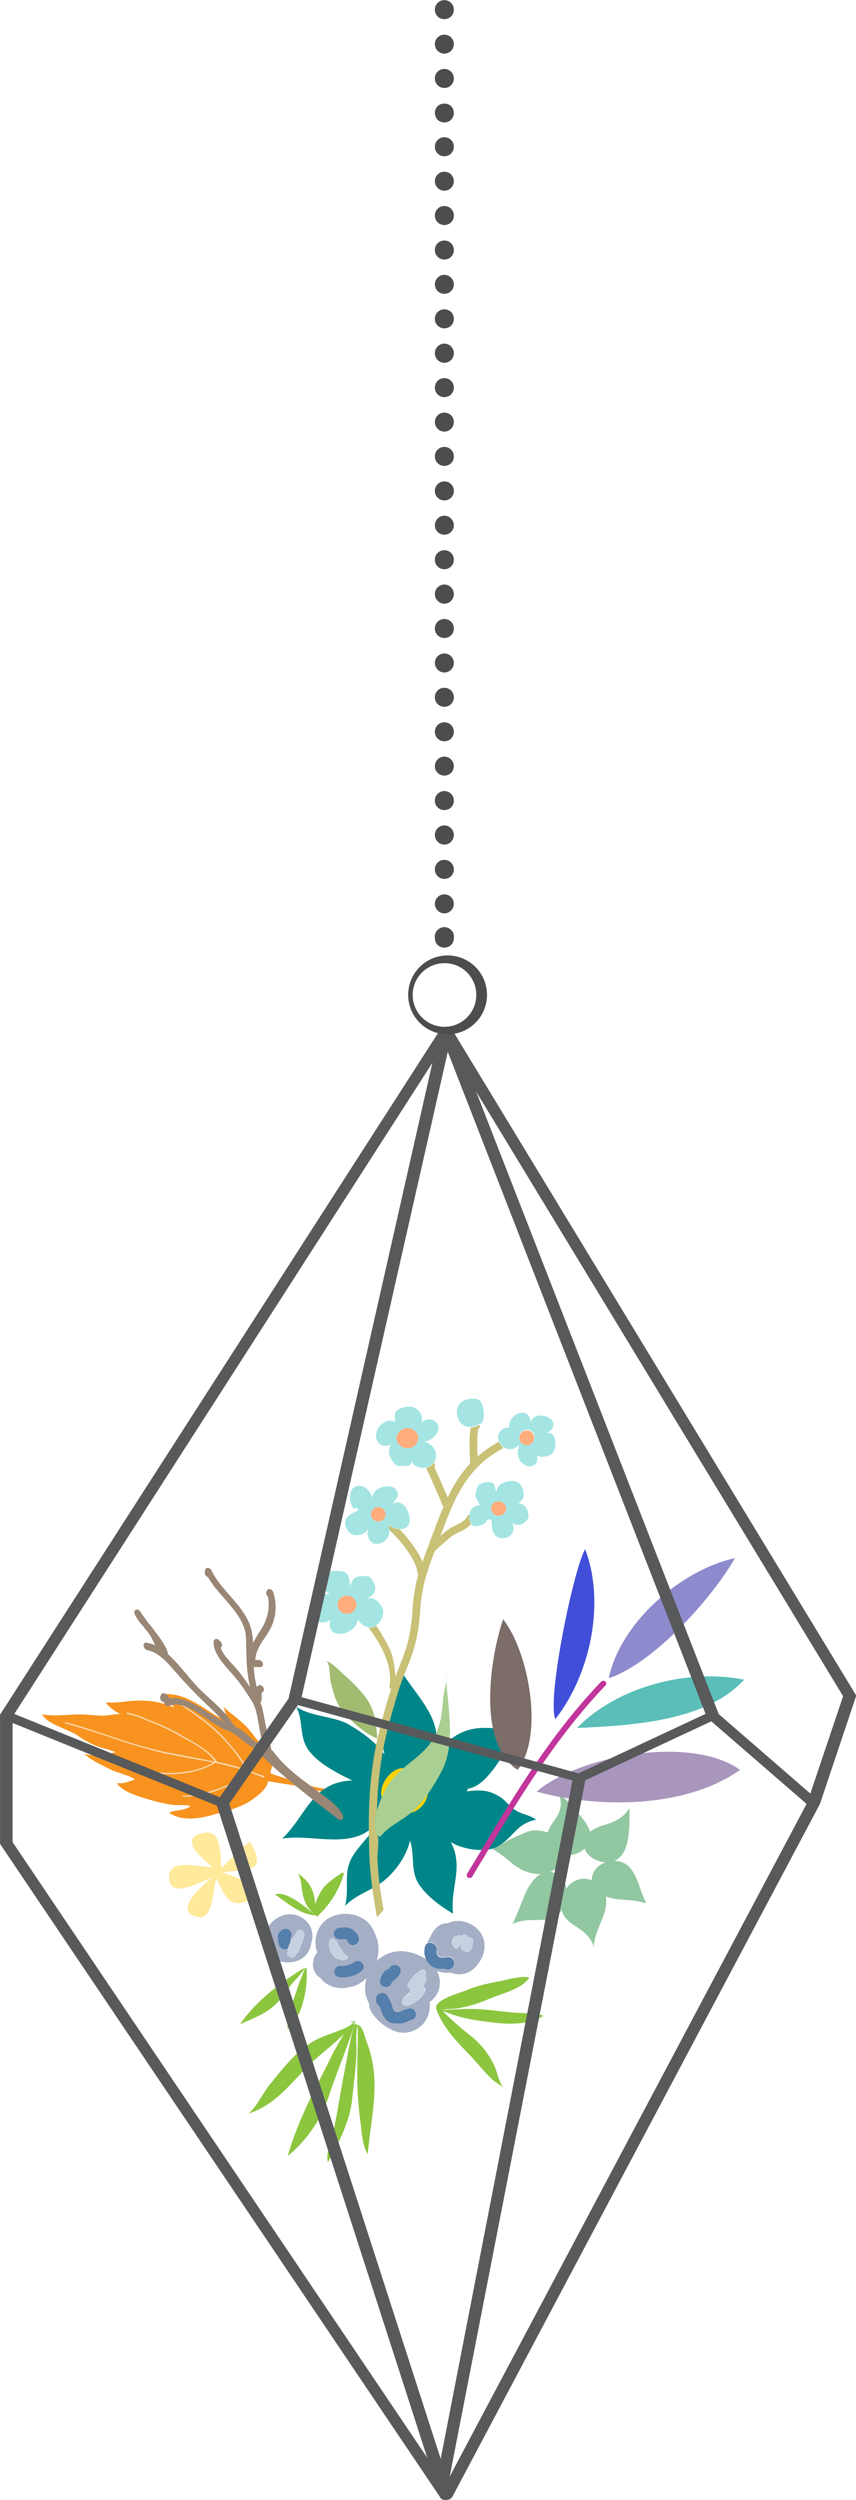<svg xmlns="http://www.w3.org/2000/svg" width="347.4" height="1013.9" viewBox="-0.013 -0.001 347.448 1013.906" style=""><g><title>licfloral75_92926990</title><g data-name="Layer 2"><g fill="#91c7a1"><path d="M208 780.3c-.4.1-.1-.2-.1-.5z"></path><path d="M213.5 767.3c-1.9 4.3-3.4 8.8-5.5 13 4.7-2.2 8.5-1.3 13.5-1.8a9 9 0 0 0 6.5-3.8c.6 2.5 2.3 4.3 4.7 5.9s7 4.3 8.2 8.8v1.5c0-5.9 2.9-10.2 4.6-15.7a13.9 13.9 0 0 0 .4-6l3 .8c4.3.7 8.6.4 12.9 1.8l.4-.3c-3.4-6-3.9-16.8-12.9-16.8 6.9-2.7 6.1-15 6.2-21.4-2.5 3.8-5.3 5.3-9.7 6.7a19.5 19.5 0 0 0-6.4 2.9 5.6 5.6 0 0 0-.7-1.9c-1.9-4-5.8-7.1-8.5-10.7l-3.7-3.2c2.1 4.7 1.1 7.5-1.8 11.6a16.4 16.4 0 0 0-2.4 4.5 16.3 16.3 0 0 0-4.6-.9c-2.5-.1-4.2.8-6.5 1.8a53.4 53.4 0 0 0-5.9 2.8 16.8 16.8 0 0 1-3.3 1.6c-.9.3-2.2.2-2.9.9a53.5 53.5 0 0 1 8.7 6.3c3.2 2.6 7.4 4.5 11.6 4.3-2.7 1.6-4.7 4.8-5.9 7.3zm9.7-8.1a15.1 15.1 0 0 0 1.8-.9 7 7 0 0 0 3.5-6.1 10 10 0 0 0 8.8-2.5c1 3.1 4.5 5.1 7.7 5.5h.9c-3 1.1-5.5 3.5-5.7 6.8v.5l-2.1-.5a8.6 8.6 0 0 0-8.2 3.9 8.2 8.2 0 0 0-5.8-6.6z"></path><path d="M255.5 733.3z"></path></g><path d="M86.2 757.2c-4.4-3.7-14.4-12-3.1-13.9 7.1-1.2 6.3 9.6 6.7 14.4 4-3.8 7.3-7.7 11.6-10.8 2.1 3.1 5.2 9.6.2 10.9-3.5 1-7.7 1.1-11.5 1.5 5.9 2.1 20.6 6.9 10.4 11.6-7.9 3.6-9.7-3.5-12.7-8.9-1.7 4.4-.9 18.3-8.9 15.1s3.6-12.4 6.8-15.5c-4.6 1.7-16.5 8.7-17.1.2s12.3-4.5 17.6-4.6z" fill="#ffe99b"></path><path d="M86.1 736.1c5.2-1.5 11.5-2.9 15.9-6 2.4-1.7 5.3-3.8 6.5-6.5l.3-1.2 1.8.3 8.3 1.3 8.1 1.8 8.3 1.7a.8.8 0 0 0 1-.6.9.9 0 0 0-.7-1h-.1a58.2 58.2 0 0 1-8.2-1.3c-2.7-.6-5.2-1.5-8-2.3l-7.9-2.5-1.7-.7.5-2c1.6-3.7-5.8-11.2-7.8-14-3.3-4.6-7.9-7.3-11.8-11 1.1 2.2 1 4.7 2.5 6.6-9-3.9-16.8-13-28-11.5a59.7 59.7 0 0 1 5.8 5.4 33.1 33.1 0 0 0-13.5-2.9c-4.8-.2-9.7 1.2-14.4.7.6 1.5 4.3 4.3 6.2 4.8-2.6-.2-5.2.6-7.8.6s-5.5-.5-8.4-.5c-5.2-.1-10.9 1-15.9-.1 1.8 4.1 10.9 6.1 14.6 8.8a35.9 35.9 0 0 0 7.2 4c2.7 1.1 5.6 1.5 8.1 2.7-3.8.3-8.7 2-12.9.5 2.9 2.7 6.5 4.3 10 6.1s8 2.5 10.7 4.4c-2.5.7-4.7 1.9-7.4 1.4 2.3 3.9 10.3 5.9 14.4 7.1a58.4 58.4 0 0 0 8.3 1.8c2.3.3 5.1-.3 7.2.5-2.1 1.9-6.2 1.4-8.7 2.7 5 3.4 12 2.5 17.5.9zm-12-7.6c0-.1.1-.2.3-.2a40.8 40.8 0 0 0 13.3-2.6l1.3-.4c3.6-1.4 10.3-3.9 11.3-6.9-1.2-.4-2.4-.9-3.6-1.2-3.1-.9-6.2-1.6-9.3-2.3-9.2 5.6-22.2 6.1-38.8 1.5-.1 0-.2-.1-.1-.2s.1-.2.3-.2c16.1 4.4 28.9 4 38-1.2l-9.3-1.7-10.5-2a225.2 225.2 0 0 1-22.9-6.8c-6-1.9-12.1-3.9-17.6-5.4-.2 0-.2-.1-.2-.2s.2-.2.3-.2c5.6 1.4 11.7 3.5 17.6 5.4a207.4 207.4 0 0 0 22.9 6.7l10.5 2 9.8 1.9c-2.7-4.1-8.3-7.2-12.9-9.7l-2.5-1.4a78.7 78.7 0 0 0-11.5-5.3l-1.9-.8a31.5 31.5 0 0 0-7-2.2c-.1 0-.2-.1-.2-.3l.3-.2a32.6 32.6 0 0 1 7.1 2.3l1.9.8a85.6 85.6 0 0 1 11.6 5.3l2.4 1.4c4.7 2.6 10.5 5.8 13.3 10v.2c2.9.6 5.9 1.3 8.8 2.2l3.4 1.1a68.4 68.4 0 0 0-9.6-12.7c-4.6-5.1-10.1-8.8-15.8-12.8l-2.6-1.7a.3.3 0 0 1 0-.4h.3l2.6 1.8c5.7 3.9 11.2 7.6 15.9 12.8s7.2 8.4 9.8 13.2l4.6 1.7 1.7.6c.1.1.2.2.1.3l-.3.2-1.7-.7-4.4-1.7-.2.3c-1.4 3.1-7.6 5.5-11.5 6.9l-1.2.5a44.5 44.5 0 0 1-13.5 2.5c-.1 0-.3-.1-.3-.2z" fill="#f7931e"></path><path d="M74.5 704.8l-2.5-1.4a78.7 78.7 0 0 0-11.5-5.3l-1.9-.8a31.5 31.5 0 0 0-7-2.2c-.1 0-.2-.1-.2-.3l.3-.2a32.6 32.6 0 0 1 7.1 2.3l1.9.8a85.6 85.6 0 0 1 11.6 5.3l2.4 1.4c4.7 2.6 10.5 5.8 13.3 10v.2h-.6c-2.7-4.2-8.3-7.3-12.9-9.8z" fill="#f9d8b1"></path><path d="M90.6 705.2c-4.6-5.1-10.1-8.8-15.8-12.8l-2.6-1.7a.3.3 0 0 1 0-.4h.3l2.6 1.8c5.7 3.9 11.2 7.6 15.9 12.8s7.2 8.4 9.8 13.2l-.6-.2a68.4 68.4 0 0 0-9.6-12.7z" fill="#f9d8b1"></path><path d="M100.6 718.2c-.1-.1-.2 0-.3.1-1.2-.4-2.4-.9-3.6-1.2-3.1-.9-6.2-1.6-9.3-2.3h.1a.1.1 0 0 0 .1-.1v-.2h-.4l-.4.3-9.3-1.7-10.5-2a225.2 225.2 0 0 1-22.9-6.8c-6-1.9-12.1-3.9-17.6-5.4-.2 0-.2-.1-.2-.2s.2-.2.3-.2c5.6 1.4 11.7 3.5 17.6 5.4a207.4 207.4 0 0 0 22.9 6.7l10.5 2 9.8 1.9h.6c2.9.6 5.9 1.3 8.8 2.2l3.4 1.1.6.2 4.6 1.7 1.7.6c.1.1.2.2.1.3l-.3.2-1.7-.7-4.4-1.7c0-.1 0-.2-.2-.2z" fill="#f9d8b1"></path><path d="M87.6 714.6v.2a.1.1 0 0 1-.1.1h-.1c-9.2 5.6-22.2 6.1-38.8 1.5-.1 0-.2-.1-.1-.2s.1-.2.3-.2c16.1 4.4 28.9 4 38-1.2l.4-.3z" fill="#f9d8b1"></path><path d="M74.4 728.3a40.8 40.8 0 0 0 13.3-2.6l1.3-.4c3.6-1.4 10.3-3.9 11.3-6.9.1-.1.2-.2.3-.1s.2.1.2.2l-.2.3c-1.4 3.1-7.6 5.5-11.5 6.9l-1.2.5a44.5 44.5 0 0 1-13.5 2.5c-.1 0-.3-.1-.3-.2s.1-.2.3-.2z" fill="#f9d8b1"></path><path d="M120.2 692.2c3 5.4 1.1 12 4.9 17.4s11.3 9.3 17.9 12.5c-16.3.5-18.5 14-28.5 23.6 12.7-2.2 29.9 5.4 38.9-7.2-2.4 5.9-8.3 10-11.1 15.9s-.5 12.3-2.3 18.6c4.4-4.6 10.5-6.1 15.5-10s9.5-10.3 10.9-16.5c2 5.4.1 12.2 3.5 17.5s9.7 9.6 14 12.1c-1.3-10.2 4.5-19.1-1-29.1 4.3 2.9 13.6 4.5 18.4 2.2 7.1-3.6 8-9.6 16.3-11.2-2.4-1.9-5.7-2.1-8.3-3.8s-3.9-3.7-6-5.2c-5.2-3.5-9.2-3-13.9-2.5l.6-1.1c8.9-1.2 15.9-18 21.1-24.2-6.5.5-13.5-1.3-19.7.1-7.8 1.8-11.2 6.8-16.4 11.4 7.6-13.9-6.9-25.2-13-36.5-3.6 11.3-9.2 23.2-5.9 35.4-3.6-5.1-9.2-9.1-14.7-12.3s-14.9-3-21.2-7.1zm44.5 25.1l-.7-.6c5.1 2 10.9 5.1 9.5 11.4a9.4 9.4 0 0 1-11.9 7c-13.8-4.6-3.6-19.8 3.1-17.8z" fill="#008688"></path><path d="M167.5 719.7l-2.8-2.4a4.9 4.9 0 0 1 2.8 2.4z" fill="#ffd300"></path><path d="M164.7 717.3l2.8 2.4a4.9 4.9 0 0 0-2.8-2.4l-.7-.6c5.1 2 10.9 5.1 9.5 11.4a9.4 9.4 0 0 1-11.9 7c-13.8-4.6-3.6-19.8 3.1-17.8z" fill="#ffd300"></path><g><path d="M145 821.8l.2.6v1.4c.1 5-.2 10.2-.2 15.2a147.9 147.9 0 0 0 1.2 21c.5 3.5.8 10.6 3.1 13.6.7-9.3 2.8-18.9 2.7-28.4a48.4 48.4 0 0 0-3.4-17.7c-.6-1.7-1.1-4.5-2.5-5.8l-.9-.5c-.1.2-.1.4-.2.6z" fill="#8cc63f"></path><path d="M142.2 819.8l1 .5a1.2 1.2 0 0 1 .5-.5z" fill="#8cc63f"></path><path d="M143.7 820.5l.9-.7h-.8l-.4.6z" fill="#8cc63f"></path><path d="M144.2 820.2l-.2.5h.1a4.3 4.3 0 0 1 .1-.5z" fill="#8cc63f"></path><path d="M144.1 819.3l-.4.5h.1z" fill="#8cc63f"></path><path d="M144 820.7l-.3-.2-.7.4.4-.5h-.2l-1 1-1.3.7-1.2.6c-4.3 1.8-9 3.1-12.9 5.4-6.7 3.9-12.2 11.1-17 16.9-3.1 3.8-5.2 8.8-8.9 12.2 11.2-3.7 17-12.3 25.1-20.2 4.1-4 9.5-7.9 13.7-12.2a119.1 119.1 0 0 0-6.8 12.5c-6 11.6-12.7 24.6-16.1 37.1a52.8 52.8 0 0 0 16.7-24.4c2.8-8.4 6.2-16.6 9.1-25 .1-.4.3-.7.4-1.1s.7-2.2 1-3.2z" fill="#8cc63f"></path><path d="M145.2 821.2h-.2l-.9-.4a28.1 28.1 0 0 0-1 3.1l-.3 1.1c-1.2 5-2 10.1-3 15.2-1.6 7.9-2.7 15.9-4.4 23.8-.6 3.2-3.4 9.7-2.3 13 4.6-8.6 8.8-16.1 9.9-26.1.6-6.4 1.6-13 1.7-19.5 0-2-.2-4.6 0-6.9a10.9 10.9 0 0 1 .3-2.6c.1-.3.1-.5.2-.7z" fill="#8cc63f"></path><path d="M152.9 795.3a16 16 0 0 0 .2-8.7 4.9 4.9 0 0 0-.4-1.1l-.3-.8c-1.1-2.9-2.7-5.4-5.7-6.9a13.7 13.7 0 0 0-11.7-.6c-5.8 2.1-8.4 9.2-6.2 14.6a7.2 7.2 0 0 0-1.4 2.4v.4a6.4 6.4 0 0 0 2.6 7.6 12 12 0 0 0 1.7 1.7 10.8 10.8 0 0 0 5.5 2.3 9.8 9.8 0 0 0 4.5-.3 10 10 0 0 0 3.6-1.1l1.6-1 .6-.4a15.9 15.9 0 0 0 1.3-1.3 16.3 16.3 0 0 0-.6 5.4 12.7 12.7 0 0 0 .6 2.8c.2.6.5 1.2.7 1.7l.3.7a7.1 7.1 0 0 0 1.2 3.7 19.6 19.6 0 0 0 10.3 7.7 10.6 10.6 0 0 0 13-8.9 8.6 8.6 0 0 0 0-3.2 9.5 9.5 0 0 0 4.2-7.3 9.8 9.8 0 0 0-1.2-5.4 10.6 10.6 0 0 0 5.6.7 8.9 8.9 0 0 0 9.2-1.4 13.9 13.9 0 0 0 3.9-5.7c2.5-6.7-2.1-13-9.2-13.8a10.3 10.3 0 0 0-5.2.9h-.6c-3.2.3-5.3 2.9-6.4 5.7a6.1 6.1 0 0 0-1.1 2.1v.2c1.5-1 4.4.4 3.8 2.8a2.6 2.6 0 0 0 1 2.7 5.5 5.5 0 0 0 2.2.2h.5c1.6-.7 4.1.7 3.4 2.8l-.2.4a2.5 2.5 0 0 1-3.1 1.5c-1.3-.3-2.8.1-4.1-.4a7 7 0 0 1-3.1-2.2l-.6-.9a19.2 19.2 0 0 0-10.4-3.6 14.4 14.4 0 0 0-6.9 1.7l-1.6 1zm-14.7-13.4c.5.1 1.4-.3 2.2-.1a8.4 8.4 0 0 1 2.7.8 2.8 2.8 0 0 1 .9 1c-.2-.3-.2-.4 0-.1a4.6 4.6 0 0 1 .7.7 3.7 3.7 0 0 1 1 2.6 2.6 2.6 0 0 1-2.6 2.3 2.6 2.6 0 0 1-2.3-2.1l-.3-.2h-.1l-.5-.2h-.1a4.5 4.5 0 0 1-2 .1 2.4 2.4 0 0 1-2.3-2.5 2.6 2.6 0 0 1 2.7-2.3zm-4.5 5a1.2 1.2 0 0 1 2.3.1 1 1 0 0 1 1 .7 6.9 6.9 0 0 0 .5 1.3c.6 1.1 1.6 1.9 2.1 3.1s.1.3.1.5c1.5 0 1.9 2.1.4 2.3s-1.4.3-2.3-.3h-.1c-3.3-.4-4.8-5.1-4-7.7zm13.1 12.5a11.3 11.3 0 0 1-4.7 2.2 11.1 11.1 0 0 1-4.8.2 2.2 2.2 0 0 1-1.5-2.9 2.5 2.5 0 0 1 3.1-1.5 12.3 12.3 0 0 0 2.5-.5 10.7 10.7 0 0 0 2.2-1c2.4-2.1 5.6 1.5 3.2 3.5zm39.1-9.4a1.2 1.2 0 0 1-1.9-.4 1.4 1.4 0 0 1-.2-.6 1 1 0 0 1-.4-1.3c0-.1.1-.2.1-.4s.1-.1.1-.2.3-1.9 1.3-1.7 1.3-.9 2-.4a.1.1 0 0 1 .1.1 3.1 3.1 0 0 1 1-.5 2.1 2.1 0 0 1 2.2 1.1h.2c1.5.1 1.8 1.1 1.6 2.2s-.9 3.7-2.2 3.8a1.3 1.3 0 0 1-1.6-.7 1.2 1.2 0 0 1-1.2-1.2 7.5 7.5 0 0 1 .9-2.5c-.2.1-.3.3-.4.4a4.8 4.8 0 0 1-1.6 2.3zm-19.4 16.3c-.7-.1-1.4-.8-1-1.5a12.8 12.8 0 0 1 5.5-5.8 1.3 1.3 0 0 1 1.8.8 3.9 3.9 0 0 1-.2 1.8l.2.2c.7 1.4-.5 2.9-1.2 3.9v.2a1.2 1.2 0 0 1 1.1 1.5c-1 2.5-4.1 5-6.7 5.9h-1.2a1.3 1.3 0 0 1-1.3-.6c-1.1-1.5.7-3.3 2.8-4.6l.6-.8a1.1 1.1 0 0 1-.4-1zm-6.4 9.4c2.1 1.1 4-.8 5.8-1.1s4.1 4 1 4.6c-.9.2-1.8 1-2.8 1.2a7.7 7.7 0 0 1-2.6.3c-1.6-.2-3.2-.3-4.5-1.3s-1.9-3.6-2.9-5.6-1.5-1.8-1.4-3.4 4.6-2.7 4.9-.1c.1 0 .1.1.2.2l.4.5.6 1.5c.3.6.7 2.9 1.3 3.2zm-5.2-14.5a9.9 9.9 0 0 1 1.1-1.7 3.7 3.7 0 0 1 1.6-.9l.3-.2a2.6 2.6 0 0 1 3-1.4 2.3 2.3 0 0 1 1.6 3 5.9 5.9 0 0 1-.4.8.3.3 0 0 1-.1.2 11.1 11.1 0 0 1-2.9 2.8c0 .2-.1.3-.2.5-.9 2.9-5.6 1.4-4.6-1.5l.3-.8a1.1 1.1 0 0 1 .3-.8z" fill="#a4aec4"></path><path d="M113.5 795.4a12 12 0 0 0 7.5-.3 8.2 8.2 0 0 0 4.8-5c.2-.5.3-1 .5-1.5h-.1a28 28 0 0 0 .6-2.8 8.9 8.9 0 0 0-.8-4.3 9.5 9.5 0 0 0-5.5-4.7 9.3 9.3 0 0 0-7.3.7 11.7 11.7 0 0 0-5.3 5.7 8.3 8.3 0 0 0-.4 5.4c.7 3 2.9 6 6 6.8zm1.3-12.9a2.5 2.5 0 0 1 3.3 1.1 2.1 2.1 0 0 1-.2 2.4v.2a2.8 2.8 0 0 0-.1.6v.4c0 .1.1.1.1.2a8.6 8.6 0 0 1 1.8-2.6l.3-.6a2.1 2.1 0 0 1 .4-.6c.1-.9 1-1.1 1.7-.8a1.5 1.5 0 0 1 1.4 1.5 6.6 6.6 0 0 1-.6 2.7 14.3 14.3 0 0 1-.8 2.2c-.4 1.4-.8 2.7-2.1 3.5a.8.8 0 0 0-.2.5 1.3 1.3 0 0 1-2.2.3 1.2 1.2 0 0 1-.8-2 2.8 2.8 0 0 1-.1-.9c.1-.1.1-.2.1-.4h-.1a2.5 2.5 0 0 1-3.3-1.1 4.9 4.9 0 0 1-.5-2.9 3.2 3.2 0 0 1-.1-1.7 4.1 4.1 0 0 1 2-2z" fill="#a4aec4"></path><path d="M198.7 810.6c4.6-2 13.3-3.9 16.1-8.6-3.5-.7-7.6.6-11 1.3s-9.5 1.7-14 3.7c-3 1.2-11.2 3.3-12.7 6.5h-.2c.1.1.1.2.2.2s0 .1-.1.1v.7c2.4 7.3 8 13.1 13.3 18.6 2.9 3 5.5 6.3 8.5 9.3s4.2 2.9 5.9 4.6c-2.2-2.2-2.8-6.3-3.9-8.9a34.1 34.1 0 0 0-9.8-12.5 103.9 103.9 0 0 1-10-8.7l-1.3-1.3 2.3.8c5.3 2.1 10.5 2.9 16.1 3.6 7.3 1 15.9 1.6 22.5-2.5-3.3-1-7.5-1-10.9-1.2-5.5-.3-10.8-1.3-16.2-1.5s-9.5.3-14.3.3c2.2-.4 4.5-.3 6.7-.6a56.3 56.3 0 0 0 12.8-3.9z" fill="#8cc63f"></path><path d="M124.5 796.9a10.9 10.9 0 0 1-.8 1.5h.1c.3-.6.4-1.1.7-1.5z" fill="#8cc63f"></path><path d="M116.8 823.1c.5-1.3 1.8-2.2 2.7-3.4a22 22 0 0 0 3.5-7.8 40.7 40.7 0 0 0 1.4-13.9l-.6.3c-1.3 3.1-2.5 6.2-3.6 9.5s-4.1 10.7-3.4 15.3z" fill="#8cc63f"></path><path d="M123.7 798.4l-.5.2c.1-.3.3-.4.3-.5-9.5 5.8-19.9 13.7-26.1 22.9 4.8-2.3 10-4 14-7.7s5-6.2 7.5-9.3a52.3 52.3 0 0 0 4.8-5.6z" fill="#8cc63f"></path><path d="M128.3 777h-.2z" fill="#8cc63f"></path><path d="M128.9 777.4z" fill="#8cc63f"></path><path d="M111.6 768.3c5.3 3.7 10.1 8.1 16.5 8.5-3.9-3.1-11.7-10.1-16.5-8.5z" fill="#8cc63f"></path><path d="M128.7 777.3l-.4-.3z" fill="#8cc63f"></path><path d="M139.6 759.8l-.6-.4c-3.6 2.5-7.2 4.6-9.2 8.5a26.3 26.3 0 0 0-1.9 4.4 18 18 0 0 0-1.1-5.6c-1.2-3-3.3-5-5.8-6.9 1.8 3.4 1.1 7.8 2.8 11.4a12.3 12.3 0 0 0 4.4 5.6c0 .1 0 .1.1.1h-.1l.5.4c.2-.1.3-.3.4-.4a37.3 37.3 0 0 0 10.5-17.1z" fill="#8cc63f"></path><path d="M157.8 810.5c-.1-.1-.1-.2-.2-.2-.3-2.6-4.7-2.8-4.9.1s1 2.6 1.4 3.4 1.1 4.1 2.9 5.6 2.9 1.1 4.5 1.3a7.7 7.7 0 0 0 2.6-.3c1-.2 1.9-1 2.8-1.2 3.1-.6 2.1-5.2-1-4.6s-3.7 2.2-5.8 1.1c-.6-.3-1-2.6-1.3-3.2l-.6-1.5z" fill="#547eab"></path><path d="M158.9 804.3c.1-.2.2-.3.2-.5a11.1 11.1 0 0 0 2.9-2.8.3.3 0 0 0 .1-.2 5.9 5.9 0 0 0 .4-.8 2.3 2.3 0 0 0-1.6-3 2.6 2.6 0 0 0-3 1.4l-.3.2a3.7 3.7 0 0 0-1.6.9 9.9 9.9 0 0 0-1.1 1.7 1.1 1.1 0 0 0-.3.8l-.3.8c-1 2.9 3.7 4.4 4.6 1.5z" fill="#547eab"></path><path d="M143.6 795.9a10.7 10.7 0 0 1-2.2 1 12.3 12.3 0 0 1-2.5.5 2.5 2.5 0 0 0-3.1 1.5 2.2 2.2 0 0 0 1.5 2.9 11.1 11.1 0 0 0 4.8-.2 11.3 11.3 0 0 0 4.7-2.2c2.4-2-.8-5.6-3.2-3.5z" fill="#547eab"></path><path d="M137.8 786.6a4.5 4.5 0 0 0 2-.1h.1l.5.2h.1l.3.2a2.6 2.6 0 0 0 2.3 2.1 2.6 2.6 0 0 0 2.6-2.3 3.7 3.7 0 0 0-1-2.6 4.6 4.6 0 0 0-.7-.7c-.2-.3-.2-.2 0 .1a2.8 2.8 0 0 0-.9-1 8.4 8.4 0 0 0-2.7-.8c-.8-.2-1.7.2-2.2.1a2.6 2.6 0 0 0-2.7 2.2 2.4 2.4 0 0 0 2.3 2.6z" fill="#547eab"></path><path d="M113.4 789.2a2.5 2.5 0 0 0 3.3 1.1h.1c.2-.6.6-1.7 1.1-2.8s-.1-.1-.1-.2v-.4a2.8 2.8 0 0 1 .1-.6v-.3a2.1 2.1 0 0 0 .2-2.4 2.5 2.5 0 0 0-3.3-1.1 4.1 4.1 0 0 0-2 2.1 3.2 3.2 0 0 0 .1 1.7 4.9 4.9 0 0 0 .5 2.9z" fill="#547eab"></path><path d="M176.9 798.2c1.3.5 2.8.1 4.1.4a2.5 2.5 0 0 0 3.1-1.5l.2-.4c.7-2.1-1.8-3.5-3.4-2.8h-.5a5.5 5.5 0 0 1-2.2-.2 2.6 2.6 0 0 1-1-2.7c.6-2.4-2.3-3.8-3.8-2.8a2.1 2.1 0 0 0-.9 1.3 7.6 7.6 0 0 0 .7 5.7l.6.9a7 7 0 0 0 3.1 2.1z" fill="#547eab"></path><path d="M187.9 787.3a7.5 7.5 0 0 0-.9 2.5 1.2 1.2 0 0 0 1.2 1.2 1.3 1.3 0 0 0 1.6.7c1.3-.1 2.2-2.2 2.2-3.8s-.1-2.1-1.6-2.2h-.2a2.1 2.1 0 0 0-2.2-1.1 3.1 3.1 0 0 0-1 .5.1.1 0 0 0-.1-.1c-.7-.5-1.4-.2-2 .4s-1.9 1-1.3 1.7 0 .2-.1.2-.1.3-.1.4a1 1 0 0 0 .4 1.3 1.4 1.4 0 0 0 .2.6 1.2 1.2 0 0 0 1.9.4 4.8 4.8 0 0 0 1.6-2.3c.1-.1.2-.3.4-.4z" fill="#c7d1e2"></path><path d="M163.4 812.9a1.3 1.3 0 0 0 1.3.6h1.2c2.6-.9 5.7-3.4 6.7-5.9a1.2 1.2 0 0 0-1.1-1.5v-.2c.7-1 1.9-2.5 1.2-3.9l-.2-.2a3.9 3.9 0 0 0 .2-1.8 1.3 1.3 0 0 0-1.8-.8 12.8 12.8 0 0 0-5.5 5.8c-.4.7.3 1.4 1 1.5a1.1 1.1 0 0 0 .3 1.2l-.6.8c-2 1.1-3.8 2.9-2.7 4.4z" fill="#c7d1e2"></path><path d="M137.8 794.6c.9.6 1.3.4 2.3.3s1.1-2.3-.4-2.3c0-.2-.1-.3-.1-.5s-1.5-2-2.1-3.1a6.9 6.9 0 0 1-.5-1.3 1 1 0 0 0-1-.7 1.2 1.2 0 0 0-2.3-.1c-.8 2.6.7 7.3 4 7.6z" fill="#c7d1e2"></path><path d="M116.8 790.2c0 .2 0 .3-.1.4a2.8 2.8 0 0 0 .1.9 1.2 1.2 0 0 0 .8 2 1.3 1.3 0 0 0 2.2-.3.8.8 0 0 1 .2-.5c1.3-.8 1.7-2.1 2.1-3.5a14.3 14.3 0 0 0 .8-2.2 6.6 6.6 0 0 0 .6-2.7 1.5 1.5 0 0 0-1.4-1.5c-.7-.3-1.6-.1-1.7.8a2.1 2.1 0 0 0-.4.6l-.3.6a8.6 8.6 0 0 0-1.8 2.6c-.5 1.1-.9 2.2-1.1 2.8z" fill="#c7d1e2"></path></g><g><path d="M210.1 717.8c10.9-14.1 4.4-48.1-5.9-61.1-5.2 15.3-10.8 50.3 5.9 61.1z" fill="#7c6d68"></path><path d="M210.1 717.8l.3-.2z" fill="#7c6d68"></path><path d="M217.8 726.6c23.6 6.5 59.5 7.4 82.6-8.8-19.8-14.2-65.2-6-82.6 8.8z" fill="#a996bc"></path><path d="M237.5 628.3c-4.6 7.6-15.6 60.5-12.1 68.9 14.2-18.1 20.4-47.2 12.1-68.9z" fill="#414ed8"></path><path d="M234.2 700.8c21.7-1 52.3-2.5 67.8-19.6-23-4.7-51.7 3-67.8 19.6z" fill="#5bbeb8"></path><path d="M250.4 679.4h-.4l-1.1.5z" fill="#8d8ace"></path><path d="M298.3 631.9c-22.3 4.9-46.7 26.6-51.2 48.7l2.9-1.1c18.1-7.9 39.7-32.5 48.3-47.6z" fill="#8d8ace"></path><path d="M190.1 761.6h.6a1.2 1.2 0 0 0 1-.5c1.4-2.4 2.8-4.8 4.3-7.2 14.4-24.1 29.3-48.9 49.7-70.3a1 1 0 0 0 0-1.6 1.2 1.2 0 0 0-1.7 0c-20.7 21.6-35.6 46.6-50.1 70.8l-4.3 7.1a1.2 1.2 0 0 0 .5 1.7z" fill="#c2359c"></path></g><g><path d="M172.3 641.4a73 73 0 0 0-1.8 12.3 91.8 91.8 0 0 1-1.3 10.2 75.1 75.1 0 0 1-4.4 13.4c-1.1 2.8-2.2 5.7-3.1 8.5-2.7 8.9-4.6 15.8-5.9 22.3a150.6 150.6 0 0 0-2.8 26.1c-1 3.4-1.5 7-.1 9.4s.1 7.4.3 10.9a149.7 149.7 0 0 0 2.5 20l-2.7 3.1v-.2a182.6 182.6 0 0 1-3-22.7c-.6-14.6-.7-30.4 2.7-47.2 1.4-6.6 3.2-13.5 6-22.5l-.7-.4c1.5-8.5-2.5-16.5-8.2-24.2l-.3-.3h.1a3.5 3.5 0 0 0 3.1-.8 4.3 4.3 0 0 1 .4.7 25.2 25.2 0 0 1 1.8 2.7 11.8 11.8 0 0 0 1.1 1.9c.8 1.5 1.6 2.9 2.3 4.5 1.5 3.4 1.9 7.1 2.2 10.9.4-1.2.9-2.4 1.4-3.6 1.6-4.2 3.4-8.6 4.2-13a81.2 81.2 0 0 0 1.3-9.9 71.7 71.7 0 0 1 1.8-12.8l.6-2a1.8 1.8 0 0 1-.4-1c-.3-4.7-6.9-13.3-11.4-17.2a4.7 4.7 0 0 0-.4-1.6l.2-.3a8.7 8.7 0 0 0 4.4 1.6c3.2 3.4 7.4 8.6 9.3 13.2.7-2 1.4-4 2.2-6 .4-1 .7-1.9 1-2.9l1.5-3.8c1.2-3.4 2.5-6.6 3.8-9.6a2.1 2.1 0 0 1-.4-.6c-.9-2.4-5.5-12.9-6.7-15.2a5.6 5.6 0 0 0 3.3-2.1 2.1 2.1 0 0 1 .4 1.2l-.3.7c1.3 2.7 3.9 8.7 5.4 12.2a56 56 0 0 1 9.1-13.8v-.6c-.4-8.2-.2-12 .3-13.9a11.5 11.5 0 0 0 2.9-.8l-.8-.3a1.9 1.9 0 0 0 1.5 0 1.4 1.4 0 0 1-.5 1.5c-.2.6-.7 2.8-.4 11.3a55.4 55.4 0 0 1 8.5-5.9h.2a5 5 0 0 0 1.8 2.3l-.4.4c-14 7.6-19.1 19-24.7 34.3a4.9 4.9 0 0 0-.4 1.1 21.6 21.6 0 0 1 3.3-2.7 16.4 16.4 0 0 1 2.9-1.6c2-1 3.7-1.8 4.7-3.7a1.3 1.3 0 0 1 .9-.7 4.6 4.6 0 0 0 .1 2.6 10.9 10.9 0 0 0 .5 1.4 15.7 15.7 0 0 1-4.8 3.1l-2.6 1.4c-.8.5-5.8 4.9-7.3 6.3a117.9 117.9 0 0 0-4.2 12.4z" fill="#c8c176"></path><path d="M139.6 679.2a66.3 66.3 0 0 1 7.9 8c4.6 5.7 5.2 10.8 5.6 17.9-5-2-12.4-8.2-15.4-13.1-1.8-2.9-2.6-6.4-3.4-9.6s-.1-6.6-1.7-8.8c2.1.8 5.2 3.9 7 5.6z" fill="#a1bc71"></path><path d="M181.1 681.3c0-.8-.1-1.6-.1-2.3a8.7 8.7 0 0 1 .1 2.3z" fill="#a9cf92"></path><path d="M153 734.2a54.5 54.5 0 0 1 2.8-7.2c2.7-5.9 7.3-9.4 12.2-13.4s8.5-7.7 10.3-14.2c1.1-3.7 1.2-7 1.6-10.7s1.1-4.9 1.2-7.4c.8 11.9 3.8 26.2-1.8 36.9-2.8 5.4-7.1 12.3-11.8 16.4s-9.8 5.9-13.2 10.4l-.8-.5a3.5 3.5 0 0 1-.6-.9c-1.4-2.4-.9-6 .1-9.4z" fill="#a9cf92"></path><path d="M194 577.9a11.5 11.5 0 0 1-2.9.8 4.9 4.9 0 0 1-4.7-2.5c-1.7-2.8-1.3-7 2.2-8.4a9.5 9.5 0 0 1 5-.4c1.8.5 2.1 2.1 2.5 3.7s.7 5.8-1.4 6.5a1.9 1.9 0 0 1-1.5 0z" fill="#a4e5e3"></path><path d="M202.5 584.5a5 5 0 0 0 1.8 2.3 4.6 4.6 0 0 0 6.3-.8c-.1 1.8-.7 2.7-.3 4.5a4.7 4.7 0 0 0 1.8 3c1.5 1.1 3 1.8 4.7.6s1.3-2.3 1.1-3.9c1.1 1 3.3.5 4.6.2s2.2-1.4 2.7-3.1.5-6.7-3.2-6.1c8.2-5.1-4.9-10.6-6.6-4.4-.3-3.1-2.1-4.6-5.1-3.5a5.5 5.5 0 0 0-3.6 5.7 4 4 0 0 0-4.3 5.4.1.1 0 0 1 .1.1zm8.3-1.3a3.1 3.1 0 1 1 3.2 2.8 3 3 0 0 1-3.2-2.8z" fill="#a4e5e3"></path><path d="M176.2 593c0-.1.1-.2.2-.3 2-3.6-1.1-7.9-4.9-8 3.1.1 7.3-3.4 6.3-6.5s-4.9-3.3-6.9-1.1c1.2-2.5-.7-5.8-3.4-6.5a8.4 8.4 0 0 0-5.6.9c-2.1 1.2-1.6 2.6-1.7 4.6l.5.8c-3.7-2.6-8.1 1.8-8.1 5.3s3.6 5.4 6.3 3.4c-1.6 2.2-1.3 4.8.6 7.2s2.4 1.7 4.3 1.7 3.7-.2 3.2-2.3c.7 2.6 3.5 3.5 5.9 2.9a5.6 5.6 0 0 0 3.3-2.1zm-6.4-10.2a4.3 4.3 0 0 1-4.2 4.5 4.4 4.4 0 0 1-4.7-4 4.5 4.5 0 0 1 8.9-.5z" fill="#a4e5e3"></path><path d="M191.2 617.9c.4.8 1 1.1 2.5 1s3.5-.9 4.2-2.8l1.6.3c.1 3 .1 7 4.1 7.4s6.3-3.8 3.8-6.5c2.3 2.3 6.8.7 7.1-2.4a5.9 5.9 0 0 0-1.4-4 4.6 4.6 0 0 0-2.9-1.3 4 4 0 0 0 2.3-2.6 6.4 6.4 0 0 0-1.7-5.4c-2.6-2.2-9.3-.6-9.2 3.3-1-1.3-.4-3.2-2.3-3.7a7 7 0 0 0-4.7.8c-1 .8-1.6 3.1-1.6 4.4s1.2 2.6 1.8 4.1a4 4 0 0 0-4.2 3.4 4.6 4.6 0 0 0 .1 2.6 10.9 10.9 0 0 0 .5 1.4zm8.1-6a2.9 2.9 0 0 1 2.9-3 3 3 0 0 1 3.2 2.8 2.9 2.9 0 0 1-2.9 3 3 3 0 0 1-3.2-2.8z" fill="#a4e5e3"></path><path d="M162.2 620.1c2.2.1 4.1-.9 4.1-3.8s-2.6-8.9-6.9-6.4c.8-1.5 2.5-2.6 2-4.6a3.7 3.7 0 0 0-3.4-2.5c-3.4-.2-7.4 1.7-6.8 5.5 0-3.2-4.1-7.5-7.6-5-1.5 1-1.6 2.9-1.5 4.5s1 5.1 2.5 3.6l.9 1.1c-3.5 1.6-6.8 3.2-4.8 7.5s7.9 2.9 9.5-1.1c-.8 1.7-1.5 2.7-.7 4.6s2 2.9 4 2.6a5.2 5.2 0 0 0 4.5-5.7 4.7 4.7 0 0 0-.4-1.6l-.3-.7a1 1 0 0 0 .5.4 8.7 8.7 0 0 0 4.4 1.6zm-5.7-6.1a2.9 2.9 0 0 1-2.9 3 2.9 2.9 0 1 1-.3-5.8 3 3 0 0 1 3.2 2.8z" fill="#a4e5e3"></path><path d="M152.7 659.2a8.2 8.2 0 0 0 2.1-2.5 5.3 5.3 0 0 0-.6-6.2c-1.7-2.1-3-2.7-5.5-2.1 1.8-.9 3.5-2 3.6-4.1a6.8 6.8 0 0 0-2.4-4.9c-1.1-.5-4.4-.2-5.5.3s-2.2 2.5-2.4 4.5v-1.9c-.2-2-.4-4.2-2.8-5a15.2 15.2 0 0 0-6 .1c-1.6.5-3.6 3.3-3.5 5s2.6 2.9 4.1 4a9.5 9.5 0 0 0-5.6 1.9c-2.2 1.6-2.4 3.8-1.8 6.3s3.5 4 6.3 3.1l1.4-.7c-.8 2.9.1 5.8 4.1 5.6a8.4 8.4 0 0 0 5.6-2.6 8 8 0 0 0 1.5-3.2 6.4 6.4 0 0 0 4.3 3.2h.1a3.5 3.5 0 0 0 3-.8zm-8-8.6a3.9 3.9 0 0 1-7.7.4 3.7 3.7 0 0 1 3.6-3.9 3.9 3.9 0 0 1 4.1 3.5z" fill="#a4e5e3"></path><path d="M141 654.5a3.8 3.8 0 0 1-4-3.5 3.7 3.7 0 0 1 3.6-3.9 3.9 3.9 0 0 1 4.1 3.5 3.8 3.8 0 0 1-3.7 3.9z" fill="#ffad7d"></path><path d="M153.6 617a2.9 2.9 0 1 1-.3-5.8 3 3 0 0 1 3.2 2.8 2.9 2.9 0 0 1-2.9 3z" fill="#ffad7d"></path><path d="M202.2 608.9a3 3 0 0 1 3.2 2.8 2.9 2.9 0 0 1-2.9 3 3 3 0 0 1-3.2-2.8 2.9 2.9 0 0 1 2.9-3z" fill="#ffad7d"></path><path d="M165.6 587.3a4.4 4.4 0 0 1-4.7-4 4.5 4.5 0 0 1 8.9-.5 4.3 4.3 0 0 1-4.2 4.5z" fill="#ffad7d"></path><path d="M213.7 580.1a3 3 0 1 1-2.9 3.1 3 3 0 0 1 2.9-3.1z" fill="#ffad7d"></path></g><path d="M66.4 690.3a1.8 1.8 0 0 1-1.3-2.4l.4-.7c.4-.8 1.4-.6 2.2.1a8.3 8.3 0 0 1 1.1 1.5c3.7-.7 7.8 1 11.6 3.2l7.9 4.9 2.5 1.5c-3.5-4.2-7.8-7.8-11.6-11.7s-6-6.4-8.9-9.7-6.2-6.9-10.6-7.8c-1.7-.4-2-3.3-.2-3a19.1 19.1 0 0 1 3.4 1 41.1 41.1 0 0 0-2.1-4.2l-2.8-3.6a17.3 17.3 0 0 1-3.3-4.7c-.8-1.8 1.2-2.8 2.3-1l3.1 4.4a26.1 26.1 0 0 1 2.2 2.7l.2.3 2.4 3.2c1.4 2.1 2.9 4.2 3.3 6.6 4.6 4.1 8.6 9.8 12.8 14.1s10.1 8.5 13.2 13.8c.1.1.2.2.2.3a2 2 0 0 1 .8.8c.3.5 2.1 1.3 2.7 1.7l2.7 2.2 3.2 2.8h.6a21.8 21.8 0 0 0 2.3.9 24.4 24.4 0 0 1-.6-2.6c-.5-2.2-.9-4.4-1.3-6.6s-.9-5.7-2.6-8.4-3.1-4.9-4.9-7.3c-3.5-4.9-11-10.8-10.6-17a1.2 1.2 0 0 1 2-.6 4.1 4.1 0 0 1 1.2 1.4 1.3 1.3 0 0 1-.3 1.8c.8 2.8 3.8 5.7 5.6 7.7a65.7 65.7 0 0 1 6.3 8.4 55 55 0 0 1-1.3-8.8c-.2-2.6-.2-5.2-.3-7.8s.1-4.9-.7-7.2c-2.7-8.1-10.6-13.5-14.8-20.9a1.9 1.9 0 0 1-1.3-1.6 3 3 0 0 1 .3-1.6c.3-.9 1.9-.6 2.4.4 3.9 8.3 12.8 13.9 15.8 22.7a26.1 26.1 0 0 1 1.1 6.8 54.8 54.8 0 0 1 3.1-5.2c2.4-3.8 4-8.4 2.9-13.7a1.6 1.6 0 0 1-.6-1.9l.3-.5c.5-1 2.2-.5 2.5.8a19.1 19.1 0 0 1-1.1 14.6c-2.1 4.2-5.9 7.5-6.2 12.8h1.3a1.7 1.7 0 0 1 1.7 1.3 1.1 1.1 0 0 1-.8 1.6H103a45.3 45.3 0 0 0 1.2 8.1 2.7 2.7 0 0 1 .8-.7c.5-.4 1.5.2 1.9.9a1.4 1.4 0 0 1-.4 1.9c-.4.2-.3.9-.3 1.3a14.1 14.1 0 0 1-.1 2.1c-.1.4-.2.7-.5.8a5.3 5.3 0 0 1 .6 1.4c.6 2.2 1 4.4 1.4 6.6.7 3.8 1.8 7.6 2.6 11.3a1.8 1.8 0 0 1 .7.5c4.1 5.6 9.4 9.8 14.8 13.7l7.6 5.7a21.3 21.3 0 0 1 5.3 5.5 1.7 1.7 0 0 1 .2.5c1.2 1.2 0 3.2-1.5 2.1l-1-.8c-7.8-5.8-15.4-11.9-22.8-18.2-2.5-2.1-4.8-4.4-7.2-6.7a20.9 20.9 0 0 1-2.2-2 9.4 9.4 0 0 0-1-1l-2.8-1.9c-2.4-1.7-4.6-3.8-7.1-5.1l-.4-.2c-1.9-.3-4-1.8-5.8-2.8-5.3-3.4-12.8-9.6-18.3-7.3a1.7 1.7 0 0 1-2.2-1.6.1.1 0 0 0-.1.1z" fill="#998675"></path><g fill="#4d4d4d"><path d="M176.5 366.5a3.8 3.8 0 0 1 3.8-3.8 3.8 3.8 0 0 1 3.9 3.8 3.9 3.9 0 0 1-3.9 3.9 3.9 3.9 0 0 1-3.8-3.9zm0-13.9a3.8 3.8 0 0 1 3.8-3.9 3.8 3.8 0 0 1 3.9 3.9 3.8 3.8 0 0 1-3.9 3.8 3.8 3.8 0 0 1-3.8-3.8zm0-14a3.9 3.9 0 0 1 3.8-3.9 3.9 3.9 0 0 1 3.9 3.9 3.9 3.9 0 0 1-3.9 3.9 3.9 3.9 0 0 1-3.8-3.9zm0-14a3.8 3.8 0 0 1 3.8-3.8 3.8 3.8 0 0 1 3.9 3.8 3.8 3.8 0 0 1-3.9 3.9 3.8 3.8 0 0 1-3.8-3.9zm0-13.9a3.9 3.9 0 0 1 3.8-3.9 3.9 3.9 0 0 1 3.9 3.9 3.8 3.8 0 0 1-3.9 3.8 3.8 3.8 0 0 1-3.8-3.8zm0-14a3.8 3.8 0 0 1 3.8-3.8 3.8 3.8 0 0 1 3.9 3.8 3.8 3.8 0 0 1-3.9 3.9 3.8 3.8 0 0 1-3.8-3.9zm0-13.9a3.8 3.8 0 0 1 3.8-3.9 3.8 3.8 0 0 1 3.9 3.9 3.8 3.8 0 0 1-3.9 3.8 3.8 3.8 0 0 1-3.8-3.8zm0-14a3.8 3.8 0 0 1 3.8-3.8 3.8 3.8 0 0 1 3.9 3.8 3.9 3.9 0 0 1-3.9 3.9 3.9 3.9 0 0 1-3.8-3.9zm0-13.9a3.8 3.8 0 0 1 3.8-3.9 3.8 3.8 0 0 1 3.9 3.9 3.8 3.8 0 0 1-3.9 3.8 3.8 3.8 0 0 1-3.8-3.8zm0-14a3.9 3.9 0 0 1 3.8-3.9 3.9 3.9 0 0 1 3.9 3.9 3.9 3.9 0 0 1-3.9 3.9 3.9 3.9 0 0 1-3.8-3.9zm0-14a3.8 3.8 0 0 1 3.8-3.8 3.8 3.8 0 0 1 3.9 3.8 3.8 3.8 0 0 1-3.9 3.9 3.8 3.8 0 0 1-3.8-3.9zm0-13.9a3.9 3.9 0 0 1 3.8-3.9 3.9 3.9 0 0 1 3.9 3.9 3.8 3.8 0 0 1-3.9 3.8 3.8 3.8 0 0 1-3.8-3.8zm0-14a3.8 3.8 0 0 1 3.8-3.8 3.8 3.8 0 0 1 3.9 3.8 3.8 3.8 0 0 1-3.9 3.9 3.8 3.8 0 0 1-3.8-3.9zm0-13.9a3.8 3.8 0 0 1 3.8-3.9 3.8 3.8 0 0 1 3.9 3.9 3.8 3.8 0 0 1-3.9 3.8 3.8 3.8 0 0 1-3.8-3.8zm0-14a3.8 3.8 0 0 1 3.8-3.8 3.8 3.8 0 0 1 3.9 3.8 3.9 3.9 0 0 1-3.9 3.9 3.9 3.9 0 0 1-3.8-3.9zm0-13.9a3.8 3.8 0 0 1 3.8-3.9 3.8 3.8 0 0 1 3.9 3.9 3.8 3.8 0 0 1-3.9 3.8 3.8 3.8 0 0 1-3.8-3.8zm0-14a3.9 3.9 0 0 1 3.8-3.9 3.9 3.9 0 0 1 3.9 3.9 3.9 3.9 0 0 1-3.9 3.9 3.9 3.9 0 0 1-3.8-3.9zm0-14a3.8 3.8 0 0 1 3.8-3.8 3.8 3.8 0 0 1 3.9 3.8 3.8 3.8 0 0 1-3.9 3.9 3.8 3.8 0 0 1-3.8-3.9zm0-13.9a3.9 3.9 0 0 1 3.8-3.9 3.9 3.9 0 0 1 3.9 3.9 3.8 3.8 0 0 1-3.9 3.8 3.8 3.8 0 0 1-3.8-3.8zm0-14a3.8 3.8 0 0 1 3.8-3.8 3.8 3.8 0 0 1 3.9 3.8 3.8 3.8 0 0 1-3.9 3.9 3.8 3.8 0 0 1-3.8-3.9zm0-13.9a3.8 3.8 0 0 1 3.8-3.9 3.8 3.8 0 0 1 3.9 3.9 3.8 3.8 0 0 1-3.9 3.8 3.8 3.8 0 0 1-3.8-3.8zm0-14a3.8 3.8 0 0 1 3.8-3.8 3.8 3.8 0 0 1 3.9 3.8 3.9 3.9 0 0 1-3.9 3.9 3.9 3.9 0 0 1-3.8-3.9zm0-13.9a3.8 3.8 0 0 1 3.8-3.9 3.8 3.8 0 0 1 3.9 3.9 3.8 3.8 0 0 1-3.9 3.8 3.8 3.8 0 0 1-3.8-3.8z"></path><path d="M180.3 384.3a3.8 3.8 0 0 1-3.8-3.8 3.9 3.9 0 1 1 7.7 0 3.9 3.9 0 0 1-1.1 2.7 4.3 4.3 0 0 1-2.8 1.1z"></path><g><path d="M176.5 31.8a3.8 3.8 0 0 1 3.8-3.9 3.8 3.8 0 0 1 3.9 3.9 3.8 3.8 0 0 1-3.9 3.8 3.8 3.8 0 0 1-3.8-3.8zm0-14a3.8 3.8 0 0 1 3.8-3.8 3.8 3.8 0 0 1 3.9 3.8 3.9 3.9 0 0 1-3.9 3.9 3.9 3.9 0 0 1-3.8-3.9zm0-13.9a3.8 3.8 0 0 1 3.8-3.9 3.8 3.8 0 0 1 3.9 3.9 3.8 3.8 0 0 1-3.9 3.8 3.8 3.8 0 0 1-3.8-3.8z"></path><path d="M180.3 49.6a3.9 3.9 0 0 1-2.7-1.1 4.3 4.3 0 0 1-1.1-2.8 3.9 3.9 0 0 1 1.1-2.7 4.1 4.1 0 0 1 5.5 0 3.9 3.9 0 0 1 1.1 2.7 3.8 3.8 0 0 1-3.9 3.9z"></path></g></g><g fill="#58595b"><path d="M330.2 732.9a3.2 3.2 0 0 1-2-.6l-39.5-34.2-52 24.3a4.3 4.3 0 0 1-2.5.2l-113.3-31.1L92.7 732a3.1 3.1 0 0 1-1.6.9 4.9 4.9 0 0 1-2.1-.2L1.2 697.2c-1.1-.5-1.5-1.3-1-2.1l178.5-277.6c0-.1 0-.1.1-.2a1.5 1.5 0 0 1 .9-.6l.7-.2a3.3 3.3 0 0 1 1.4 0h.3a2 2 0 0 1 1.1.6c.1.1.2.2.2.3l163.8 269.7a1.2 1.2 0 0 1 .2 1l-14.6 43.5a2.3 2.3 0 0 1-2 1.3zM5.8 695.1l83.4 33.8 27.9-40L175.5 431zm283.5-1a3.2 3.2 0 0 1 2 .7l37.6 32.6 13.3-39.5-160-263.4-59.8 263.8 112.4 30.9 53-24.8a3.7 3.7 0 0 1 1.5-.3z"></path><path d="M289.3 697.4a2.7 2.7 0 0 1-2.5-1.2L178.6 418.5c-.4-.9.4-1.8 1.8-2s2.8.3 3.1 1.2l108.3 277.7c.3.9-.5 1.8-1.9 2z"></path><path d="M181 1013.9a2.8 2.8 0 0 1-2.3-1L.2 748.1a1.4 1.4 0 0 1-.2-.7v-51.6c0-.9 1.2-1.7 2.6-1.7s2.5.8 2.5 1.7v51.3l168.3 249.7-85.6-265.2c-.3-.9.6-1.7 2-1.9s2.8.4 3.1 1.3l90.7 280.9c.2.8-.5 1.6-1.8 1.9z"></path><path d="M179.7 1006.9c-.1 0-1.1-2.5-1.2-2.5s-.2-4.4 0-5.3l54.1-278.3c.2-.9 1.5-1.5 2.9-1.4s2.4 1 2.2 1.9l-56.1 287.8c-.1.8-.6-2.2-1.9-2.2z"></path><path d="M181 1013.9h-.8c-1.3-.3-2-1.2-1.6-2.1l149.2-281a3.1 3.1 0 0 1 3.3-1.1c1.3.3 2 1.3 1.6 2.1l-149.2 281a3.1 3.1 0 0 1-2.5 1.1z"></path></g><path d="M180.4 419.4a16 16 0 0 1 0-31.9 16 16 0 1 1 0 31.9zm0-28.8a12.9 12.9 0 1 0 12.9 12.9 12.8 12.8 0 0 0-12.9-12.9z" fill="#4d4d4d"></path></g></g></svg>